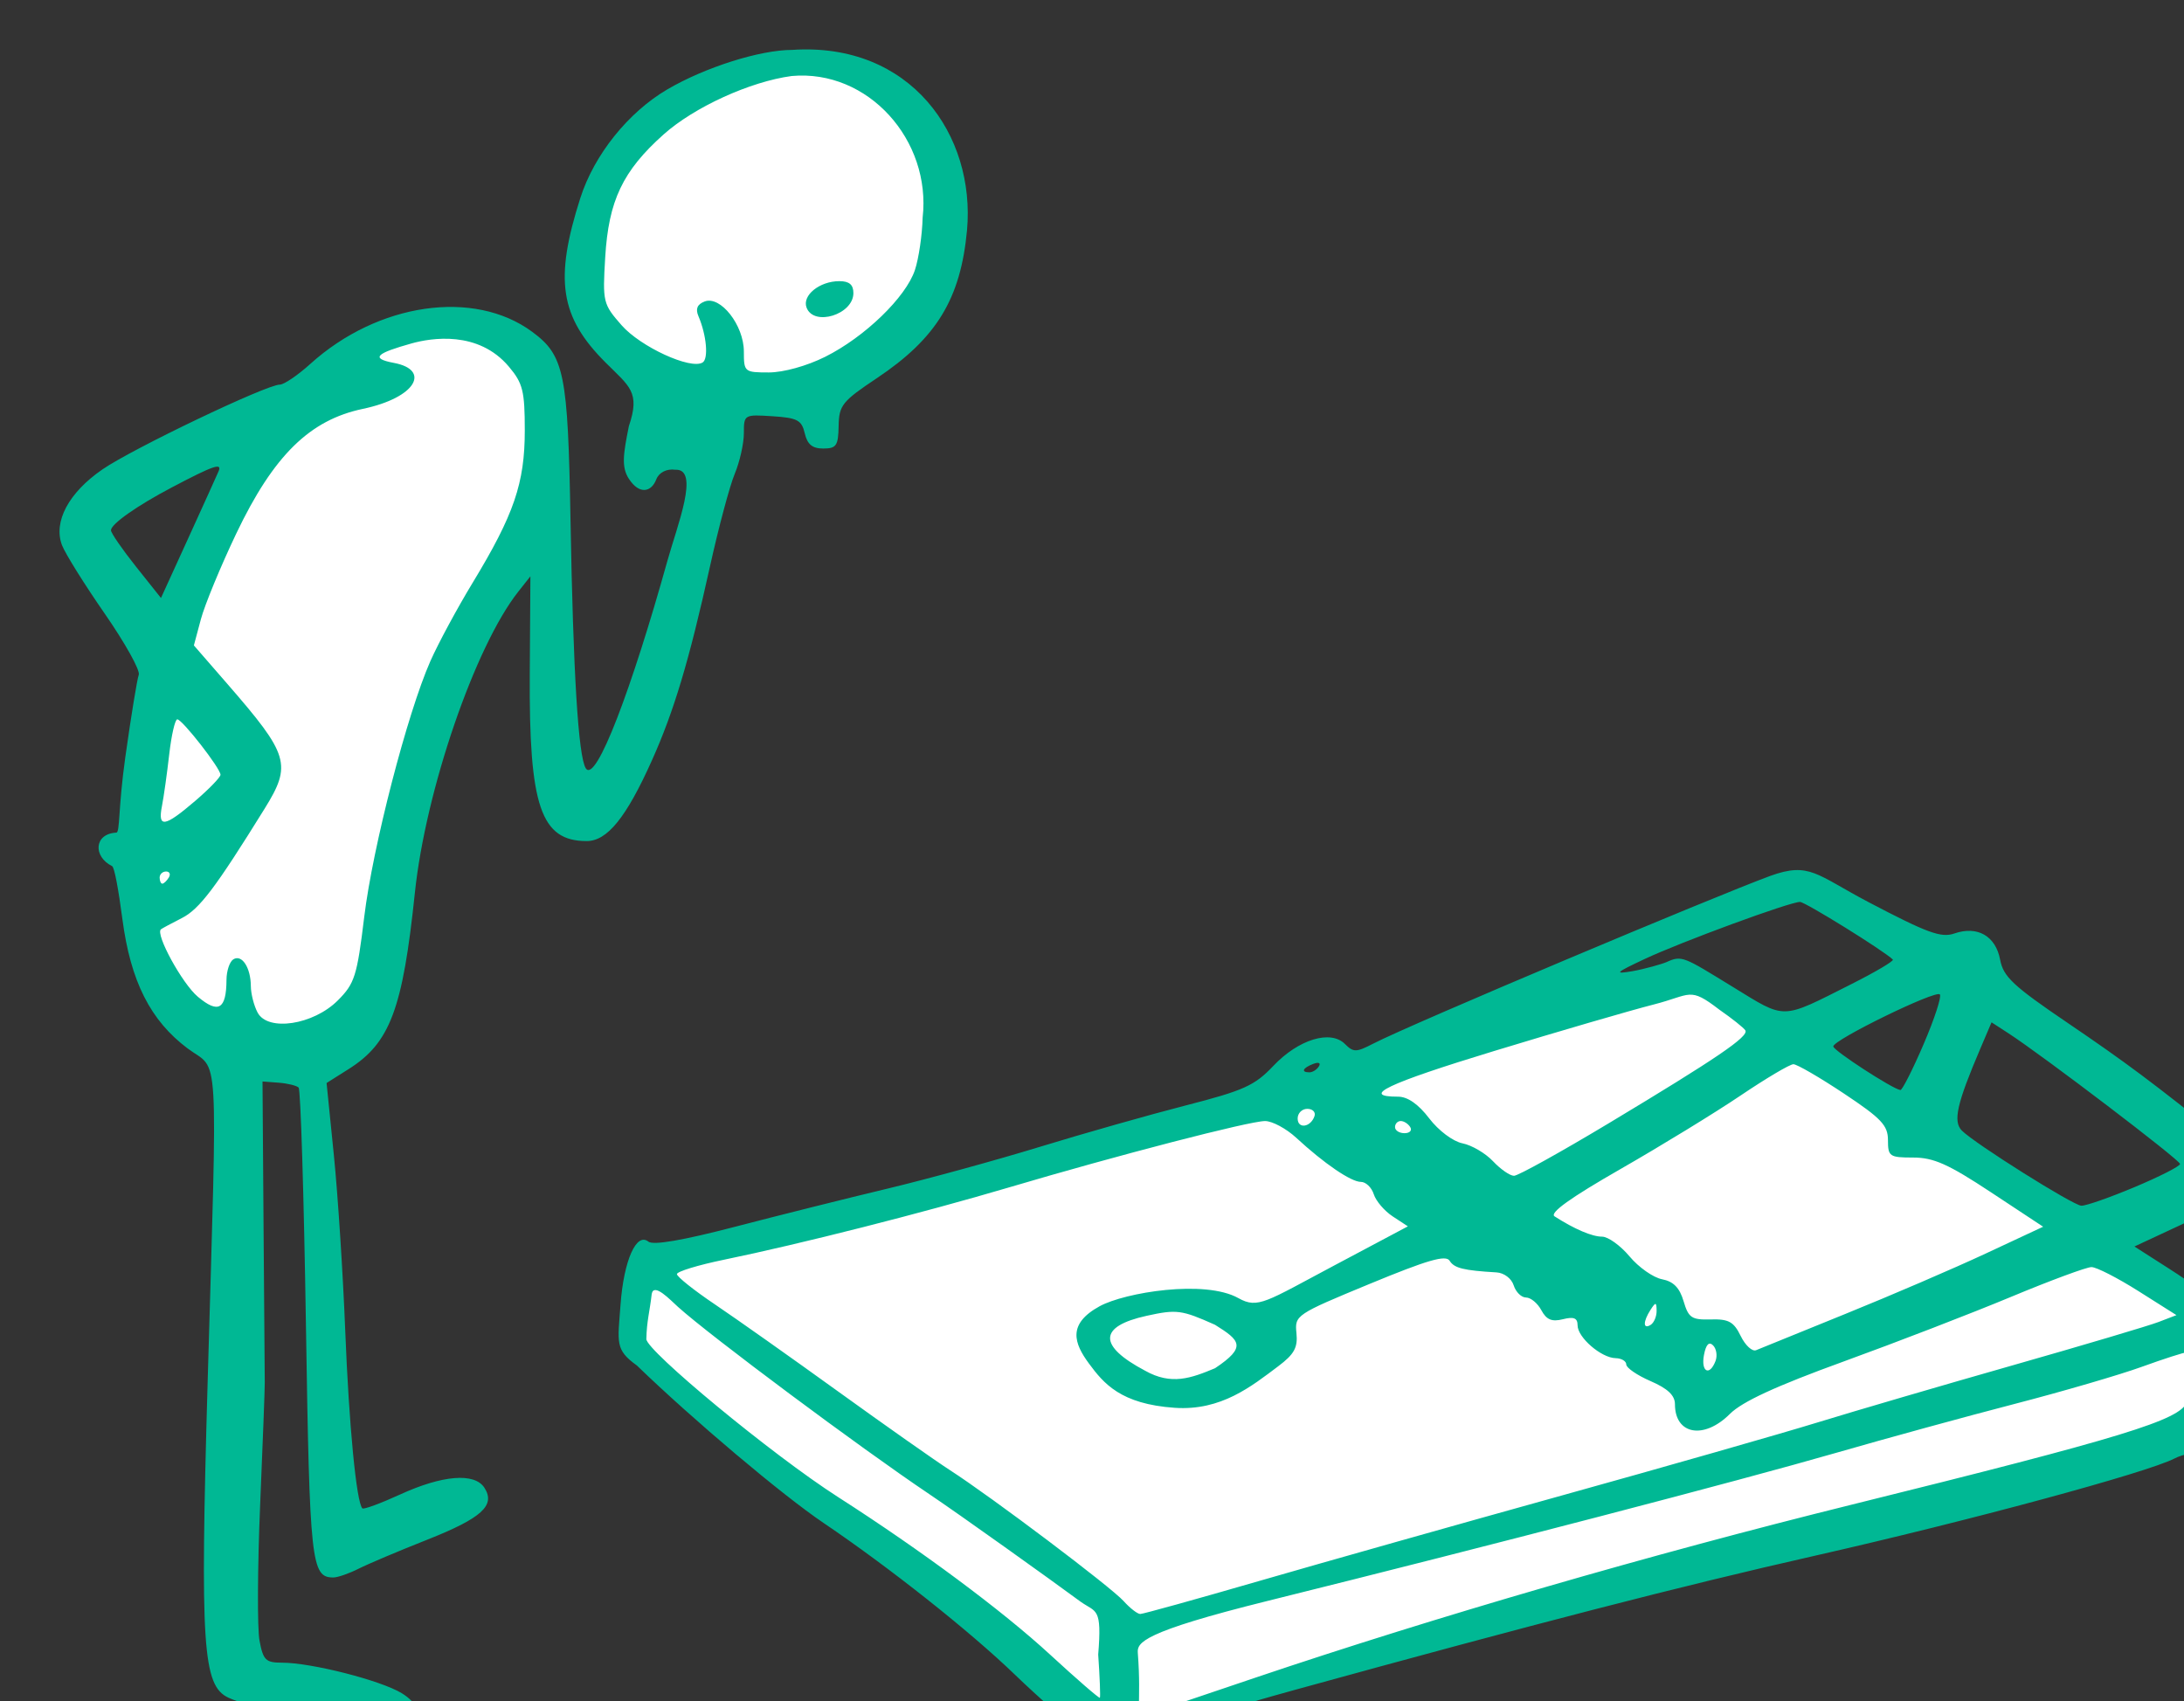 <?xml version="1.0" ?><svg height="257.989mm" viewBox="0 0 331.253 257.989" width="331.253mm" xmlns="http://www.w3.org/2000/svg">
    <rect x="0" y="0" width="331.253" height="257.989" fill="#333333" stroke="none"/>
    <path d="m 25412.67,20432.865 c -23.558,-0.226 -49.129,7.259 -69.924,22.725 -45.891,34.13 -61.666,67.4 -45.572,129.064 23.265,59.227 99.431,49.19 152.812,22.229 53.381,-26.96 46.688,-99.238 27.248,-139.965 -10.631,-22.273 -36.132,-33.779 -64.564,-34.053 z m -199.279,154.258 c -32.112,-0.341 -65.256,19.678 -103.45,54.75 -47.007,43.166 -70.272,150.003 -80.789,233.322 -10.517,83.319 30.275,113.865 67.881,118.598 84.932,17.639 74.576,-68.835 94.973,-145.988 20.396,-77.152 51.786,-131.074 66.127,-156.887 14.342,-25.813 16.572,-87.907 -22.627,-100.24 -7.35,-2.313 -14.705,-3.476 -22.115,-3.555 z m 705.029,372.555 -598.186,164.775 -9.084,41.588 277.901,224.43 c 0,0 263.399,-78.73 312.478,-89.342 49.079,-10.612 311.682,-78.873 311.682,-78.873 l -2.481,-69.867 z" fill="#FFFFFF" transform="translate(-74.011,-19.928) matrix(0.265,0,0,0.265,-5659.93,-4739.975) translate(-3313.529,-2437.82)"/>
    <path d="m 22259.453,18956.458 c -9.246,-7.009 -27.783,-23.322 -41.192,-36.254 -25.611,-24.693 -71.776,-61.282 -109.393,-86.7 -23.73,-16.035 -74.586,-58.938 -106.864,-90.134 -12.588,-9.043 -10.937,-12.966 -9.325,-34.868 1.856,-25.248 9.079,-41.536 15.957,-35.993 2.711,2.185 19.614,-0.715 49.402,-8.473 24.905,-6.487 64.089,-16.291 87.078,-21.787 22.989,-5.496 62.369,-16.291 87.515,-23.99 25.147,-7.698 62.763,-18.372 83.595,-23.721 33.182,-8.522 39.386,-11.32 50.065,-22.6 14.375,-15.183 32.742,-20.807 40.992,-12.556 4.864,4.862 6.44,4.847 16.159,-0.184 21.62,-11.183 195.5,-84.357 227.307,-96.019 22.511,-8.159 26.42,-0.626 56.204,15.016 33.68,17.69 41.569,20.573 49.137,17.947 13.187,-4.571 23.648,1.424 26.199,15.018 1.828,9.744 7.44,14.992 38.715,36.212 33.115,22.468 49.351,34.597 89.52,66.891 14.183,11.403 17.003,23.31 7.45,31.453 -3.084,2.628 -17.583,10.357 -32.217,17.175 l -26.608,12.396 19.84,12.693 c 27.914,17.861 30.19,22.499 31.188,63.631 0.924,37.983 -1.061,45.015 -11.901,42.181 -3.909,-1.025 -11.177,0.235 -16.149,2.8 -15.847,8.167 -117.67,35.692 -206.23,55.753 -76.721,17.376 -159.208,38.659 -297.415,76.734 -72.423,19.949 -84.08,27.456 -89.871,33.314 -10.679,8.57 -27.483,-4.68 -29.158,-5.935 z m 96.389,-34.342 c 103.45,-34.924 226.14,-70.522 341.343,-99.045 155.555,-38.515 188.084,-48.461 191.981,-58.716 3.921,-10.313 3.984,-28.523 0.103,-28.523 -1.637,0 -13.293,3.744 -25.905,8.318 -12.612,4.577 -45.365,14.13 -72.784,21.235 -27.422,7.103 -73.365,19.692 -102.099,27.976 -56.667,16.33 -195.666,52.533 -325.671,84.819 -71.82,17.834 -74.526,23.86 -74.077,29.663 2.249,29.216 -1.815,37.58 3.808,35.663 24.148,-8.17 43.503,-14.705 63.301,-21.39 z m -89.773,-13.283 c 2.224,-27.258 -1.134,-23.954 -9.978,-30.183 -17.487,-12.899 -69.46,-50.059 -86.829,-61.72 -39.256,-26.362 -125.428,-90.573 -143.702,-107.082 -4.545,-4.106 -13.883,-14.074 -15.037,-7.379 -1.151,10.228 -2.883,15.525 -3.07,25.812 -0.05,6.552 71.702,66.041 109.798,90.454 47.565,30.48 93.931,64.937 121.328,90.164 15.271,14.061 28.073,25.154 28.447,24.649 0.373,-0.508 -0.05,-11.627 -0.957,-24.715 z m 92.325,-42.174 c 35.953,-10.419 113.957,-32.449 173.345,-48.957 59.385,-16.507 125.216,-35.313 146.29,-41.794 21.071,-6.481 71.227,-21.16 111.457,-32.62 40.23,-11.46 77.774,-22.609 83.432,-24.778 l 10.284,-3.941 -21.744,-13.749 c -11.963,-7.563 -24.06,-13.749 -26.888,-13.749 -2.827,0 -23.533,7.662 -46.012,17.03 -22.479,9.367 -65.639,26.029 -95.914,37.026 -38.719,14.065 -58.008,22.961 -65.041,29.993 -14.82,14.819 -31.429,11.882 -31.429,-5.557 0,-5.057 -4.127,-8.976 -13.932,-13.224 -7.662,-3.32 -13.931,-7.61 -13.931,-9.53 0,-1.922 -2.742,-3.544 -6.097,-3.609 -8.217,-0.158 -21.768,-11.855 -21.768,-18.796 0,-4.185 -2.13,-5.068 -8.423,-3.487 -6.31,1.583 -9.396,0.291 -12.311,-5.16 -2.143,-3.999 -6.084,-7.272 -8.762,-7.272 -2.675,0 -5.862,-3.135 -7.077,-6.965 -1.246,-3.929 -5.527,-7.16 -9.813,-7.41 -18.904,-1.107 -24.228,-2.428 -26.843,-6.657 -2.165,-3.503 -12.557,-0.499 -45.767,13.228 -42.247,17.464 -42.95,17.936 -41.918,28.143 0.845,8.309 -1.24,12.1 -10.449,19.017 -15.253,11.458 -32.663,25.578 -59.191,23.763 -30.995,-2.12 -40.729,-13.975 -49.137,-25.372 -8.45,-11.454 -12.571,-22.542 6.161,-32.771 14.378,-7.852 60.155,-15.422 79.439,-4.611 11.155,6.254 15.643,2.114 55.055,-18.832 l 41.901,-22.27 -8.638,-5.664 c -4.754,-3.111 -9.65,-8.836 -10.88,-12.718 -1.234,-3.883 -4.551,-7.059 -7.372,-7.059 -5.659,0 -21.015,-10.478 -37.011,-25.253 -5.706,-5.266 -13.734,-9.575 -17.84,-9.568 -8.984,0.02 -84.305,19.537 -146.794,38.047 -48.832,14.465 -119.497,32.393 -162.833,41.311 -14.847,3.056 -26.993,6.765 -26.993,8.244 0,1.48 9.795,9.282 21.769,17.344 11.971,8.059 43.711,30.491 70.532,49.848 26.82,19.355 55.582,39.592 63.917,44.968 24.029,15.501 92.161,66.865 99.458,74.98 3.649,4.059 7.929,7.378 9.515,7.378 1.586,0 32.299,-8.526 68.253,-18.947 z m -25.459,-121.709 c 18.379,-12.245 14.267,-15.93 -0.03,-24.862 -19.138,-8.546 -21.917,-8.911 -39.112,-5.137 -27.588,6.06 -27.904,17.136 -0.895,31.414 15.023,8.475 26.304,4.313 40.037,-1.415 z m 286.452,-4.126 c 1.152,-3.004 0.522,-7.032 -1.398,-8.952 -2.334,-2.335 -4.061,-0.526 -5.206,5.459 -1.855,9.71 3.193,12.38 6.604,3.493 z m 74.556,-27.049 c 25.996,-10.523 62.046,-26.035 80.111,-34.47 l 32.847,-15.336 -29.991,-19.798 c -24.323,-16.055 -32.714,-19.796 -44.409,-19.796 -13.531,0 -14.417,-0.611 -14.417,-9.94 0,-8.469 -3.726,-12.416 -25.214,-26.702 -13.867,-9.222 -26.874,-16.767 -28.903,-16.767 -2.03,0 -15.635,8.059 -30.233,17.91 -14.6,9.851 -45.538,28.794 -68.751,42.095 -28.657,16.419 -40.77,25.105 -37.727,27.061 11.387,7.312 21.476,11.622 27.21,11.622 3.443,0 10.52,5.095 15.729,11.32 5.206,6.228 13.577,12.104 18.593,13.061 6.505,1.242 10.043,4.844 12.313,12.54 2.819,9.55 4.611,10.755 15.545,10.449 10.275,-0.291 13.172,1.312 17.156,9.482 2.636,5.407 6.611,9.06 8.836,8.116 2.223,-0.942 25.311,-10.325 51.305,-20.847 z m -108.27,-1.658 c -0.05,-5.075 -0.52,-5.17 -3.431,-0.666 -4.409,6.822 -4.409,11.432 0,8.708 1.915,-1.184 3.46,-4.801 3.431,-8.042 z m 273.554,-70.811 c 14.325,-6.011 26.044,-11.978 26.044,-13.257 0,-2.235 -78.617,-62.075 -98.359,-74.872 l -9.542,-6.184 -6.475,15.18 c -13.421,31.457 -15.69,41.602 -10.481,46.813 7.493,7.491 63.388,42.631 68.336,42.96 2.439,0.155 16.153,-4.627 30.477,-10.64 z m -300.918,-36.562 c 61.943,-37.223 80.282,-49.697 78.145,-53.154 -0.913,-1.475 -7.611,-6.806 -14.883,-11.849 -17.378,-13.375 -15.93,-8.47 -37.594,-2.942 -13.406,3.423 -54.474,15.39 -91.262,26.594 -61.24,18.653 -77.005,26.149 -54.993,26.149 5.447,0 11.594,4.285 17.777,12.393 5.357,7.025 13.625,13.227 19.091,14.319 5.3,1.06 13.155,5.67 17.455,10.248 4.3,4.576 9.705,8.323 12.013,8.323 2.307,0 26.72,-13.537 54.251,-30.081 z m -113.649,2.215 c -1.183,-1.914 -3.627,-3.482 -5.428,-3.482 -1.806,0 -3.279,1.568 -3.279,3.482 0,1.914 2.443,3.482 5.431,3.482 2.986,0 4.46,-1.568 3.276,-3.482 z m -54.786,-6.314 c 0.758,-2.275 -1.101,-4.136 -4.135,-4.136 -3.033,0 -5.514,2.482 -5.514,5.515 0,6.153 7.497,5.081 9.649,-1.379 z m 348.587,-41.076 c 6.265,-14.571 10.456,-27.432 9.308,-28.576 -2.531,-2.532 -61.06,26.062 -60.974,29.791 0.05,2.343 33.654,24.197 38.394,24.968 1.034,0.158 7.006,-11.614 13.272,-26.183 z m -346.072,12.6 c 1.221,-1.976 -0.182,-2.558 -3.277,-1.37 -6.035,2.314 -7.138,4.812 -2.126,4.812 1.801,0 4.234,-1.549 5.403,-3.442 z m 304.809,-47.07 c 13.796,-6.946 24.454,-13.26 23.686,-14.025 -4.875,-4.878 -50.164,-32.989 -53.143,-32.989 -5.838,0 -68.035,22.864 -88.98,32.706 -16.732,7.864 -17.615,8.742 -6.967,6.938 6.705,-1.135 17.303,-4.183 19.578,-5.219 8.802,-4.009 9.784,-3.027 37.71,14.089 30.979,18.991 27.265,19.073 68.116,-1.5 z m -882.976,424.236 c -21.074,-6.709 -41.779,-13.836 -46.01,-15.837 -14.721,-6.958 -16.193,-29.295 -11.868,-180.25 5.652,-197.512 6.844,-177.613 -11.445,-191.315 -21.304,-15.961 -32.635,-38.404 -37.323,-73.92 -2.257,-17.101 -4.562,-29.746 -5.906,-30.415 -10.925,-5.435 -10.457,-18.509 2.436,-19.179 2.117,-0.11 1.036,-14.061 5.124,-43.151 3.304,-23.519 6.773,-44.754 7.709,-47.189 0.936,-2.437 -7.831,-18.18 -19.482,-34.985 -11.648,-16.805 -22.657,-34.438 -24.462,-39.184 -5.086,-13.38 3.819,-30.068 23.148,-43.365 17.356,-11.94 93.889,-48.524 101.517,-48.524 2.39,0 10.248,-5.331 17.464,-11.848 38.718,-34.982 93.703,-42.947 126.966,-18.392 18.437,13.614 20.472,23.602 21.956,107.852 1.54,87.437 4.462,135.047 8.718,141.93 5.775,9.344 26.529,-46.192 46.712,-118.597 5.639,-20.229 18.802,-52.99 4.563,-52.228 -4.921,-0.718 -9.381,1.571 -10.884,5.481 -2.808,7.316 -9.617,8.991 -15.667,-0.243 -4.421,-6.746 -3.255,-14.171 -0.04,-30.172 6.66,-19.599 0.369,-22.714 -13.318,-36.401 -26.17,-26.17 -29.431,-47.426 -14.446,-94.216 7.918,-24.719 27.369,-48.995 49.788,-62.133 21.601,-12.659 53.037,-22.602 71.465,-22.602 67.936,-4.517 104.937,48.88 100.051,103.207 -3.667,39.274 -17.427,61.842 -51.627,84.682 -19.843,13.253 -21.625,15.48 -21.856,27.34 -0.21,11.322 -1.307,12.913 -8.805,12.913 -6.253,0 -9.096,-2.339 -10.587,-8.707 -1.769,-7.554 -4.212,-8.848 -18.443,-9.77 -16.239,-1.051 -16.406,-0.95 -16.406,9.692 0,5.912 -2.345,16.363 -5.211,23.226 -2.868,6.859 -9.246,30.713 -14.177,53.004 -11.939,53.981 -20.56,82.781 -33.247,111.057 -14.657,32.675 -25.562,46.157 -37.328,46.157 -26.285,0 -33.063,-19.932 -32.575,-95.783 l 0.36,-55.731 -6.891,8.71 c -24.772,31.31 -53.103,113.781 -59.228,172.412 -6.958,66.59 -14.217,85.929 -37.859,100.853 l -12.675,8.003 4.175,41.357 c 2.296,22.745 5.227,68.002 6.51,100.569 2.124,53.884 6.394,98.111 9.803,101.52 0.731,0.731 10.455,-2.847 21.61,-7.955 24.257,-11.105 42.599,-12.58 48.216,-3.877 6.546,10.147 -1.467,17.407 -32.953,29.858 -16.092,6.36 -33.692,13.805 -39.116,16.543 -5.427,2.736 -11.893,4.976 -14.379,4.976 -12.661,0 -13.543,-8.148 -15.686,-144.612 -1.153,-73.524 -3.03,-134.612 -4.175,-135.757 -1.141,-1.143 -6.259,-2.399 -11.374,-2.79 l -9.3,-0.713 0.601,83.595 c 0.329,45.976 0.639,85.944 0.69,88.817 0.05,2.874 -1.145,34.4 -2.651,70.057 -1.508,35.658 -1.67,70.533 -0.363,77.5 2.104,11.231 3.562,12.664 12.848,12.664 16.838,0 56.443,10.093 68.583,17.478 18.351,11.159 12.52,32.107 -8.611,30.937 -3.477,-0.182 -23.566,-5.838 -44.637,-12.549 z m 16.654,-414.894 c 9.645,-9.645 10.985,-13.887 15.107,-47.823 4.856,-40 24.639,-116.466 37.87,-146.381 4.468,-10.097 15.347,-30.267 24.182,-44.818 23.652,-38.967 29.836,-57.024 29.836,-87.136 0,-22.643 -1.087,-27.02 -9.083,-36.52 -17.56,-20.872 -44.483,-16.473 -55.776,-13.301 -19.432,5.458 -24.227,8.476 -9.997,11.145 20.997,3.941 12.936,19.828 -17.892,26.31 -30.18,6.345 -50.979,26.449 -72.4,71.373 -8.933,18.735 -18.041,40.797 -20.243,49.026 l -4.002,14.959 19.159,22.031 c 35.362,40.666 36.998,46.138 21.332,71.401 -28.159,45.4 -37.32,57.511 -47.369,62.618 -6.034,3.067 -11.43,5.967 -11.988,6.442 -3.284,2.788 12.174,31.04 21.086,38.541 11.808,9.936 16.354,7.282 16.448,-9.609 0.02,-5.155 1.797,-10.449 3.927,-11.766 4.876,-3.012 9.935,4.71 10.007,15.274 0.02,4.436 1.776,11.282 3.879,15.216 5.893,11.008 31.876,7.059 45.917,-6.982 z m -96.766,-70.29 c 1.184,-1.915 0.494,-3.481 -1.536,-3.481 -2.026,0 -3.689,1.566 -3.689,3.481 0,1.917 0.693,3.486 1.536,3.486 0.846,0 2.507,-1.569 3.689,-3.486 z m 15.047,-43.808 c 8.01,-6.855 14.561,-13.624 14.561,-15.042 0,-3.634 -21.894,-31.708 -24.726,-31.708 -1.285,0 -3.364,9.013 -4.621,20.026 -1.256,11.016 -3.127,24.339 -4.162,29.608 -2.486,12.683 1.465,12.081 18.948,-2.884 z m 13.454,-188.716 c 2.173,-5.081 -2.889,-3.334 -26.758,9.231 -20.032,10.547 -34.831,20.975 -34.831,24.541 0,1.536 6.44,10.88 14.314,20.769 l 14.312,17.975 15.544,-34.065 c 8.549,-18.738 16.39,-36.04 17.419,-38.451 z m 347.169,-65.51 c 22.646,-11.293 46.256,-34.127 51.399,-49.712 2.179,-6.604 4.159,-20.049 4.4,-29.876 5.071,-44.322 -31.148,-85.109 -74.974,-81.124 -23.759,3.187 -55.737,17.775 -73.265,33.42 -23.419,20.904 -31.499,37.9 -33.437,70.331 -1.531,25.632 -1.258,26.766 9.388,38.892 10.859,12.367 39.514,25.539 46.361,21.309 3.464,-2.145 2.249,-15.666 -2.382,-26.489 -1.796,-4.201 -0.709,-6.792 3.539,-8.423 9.073,-3.479 22.452,13.574 22.452,28.614 0,11.726 0.325,11.997 14.298,11.997 8.37,0 21.727,-3.706 32.221,-8.939 z m -10.619,-28.138 c -2.684,-6.991 7.426,-15.168 18.756,-15.168 5.671,0 8.04,2.016 8.04,6.841 0,12.239 -22.602,19.263 -26.796,8.327 z" fill="#00B894" transform="translate(-74.011,-19.928) matrix(0.265,0,0,0.265,-5659.93,-4739.975)"/>
</svg>
